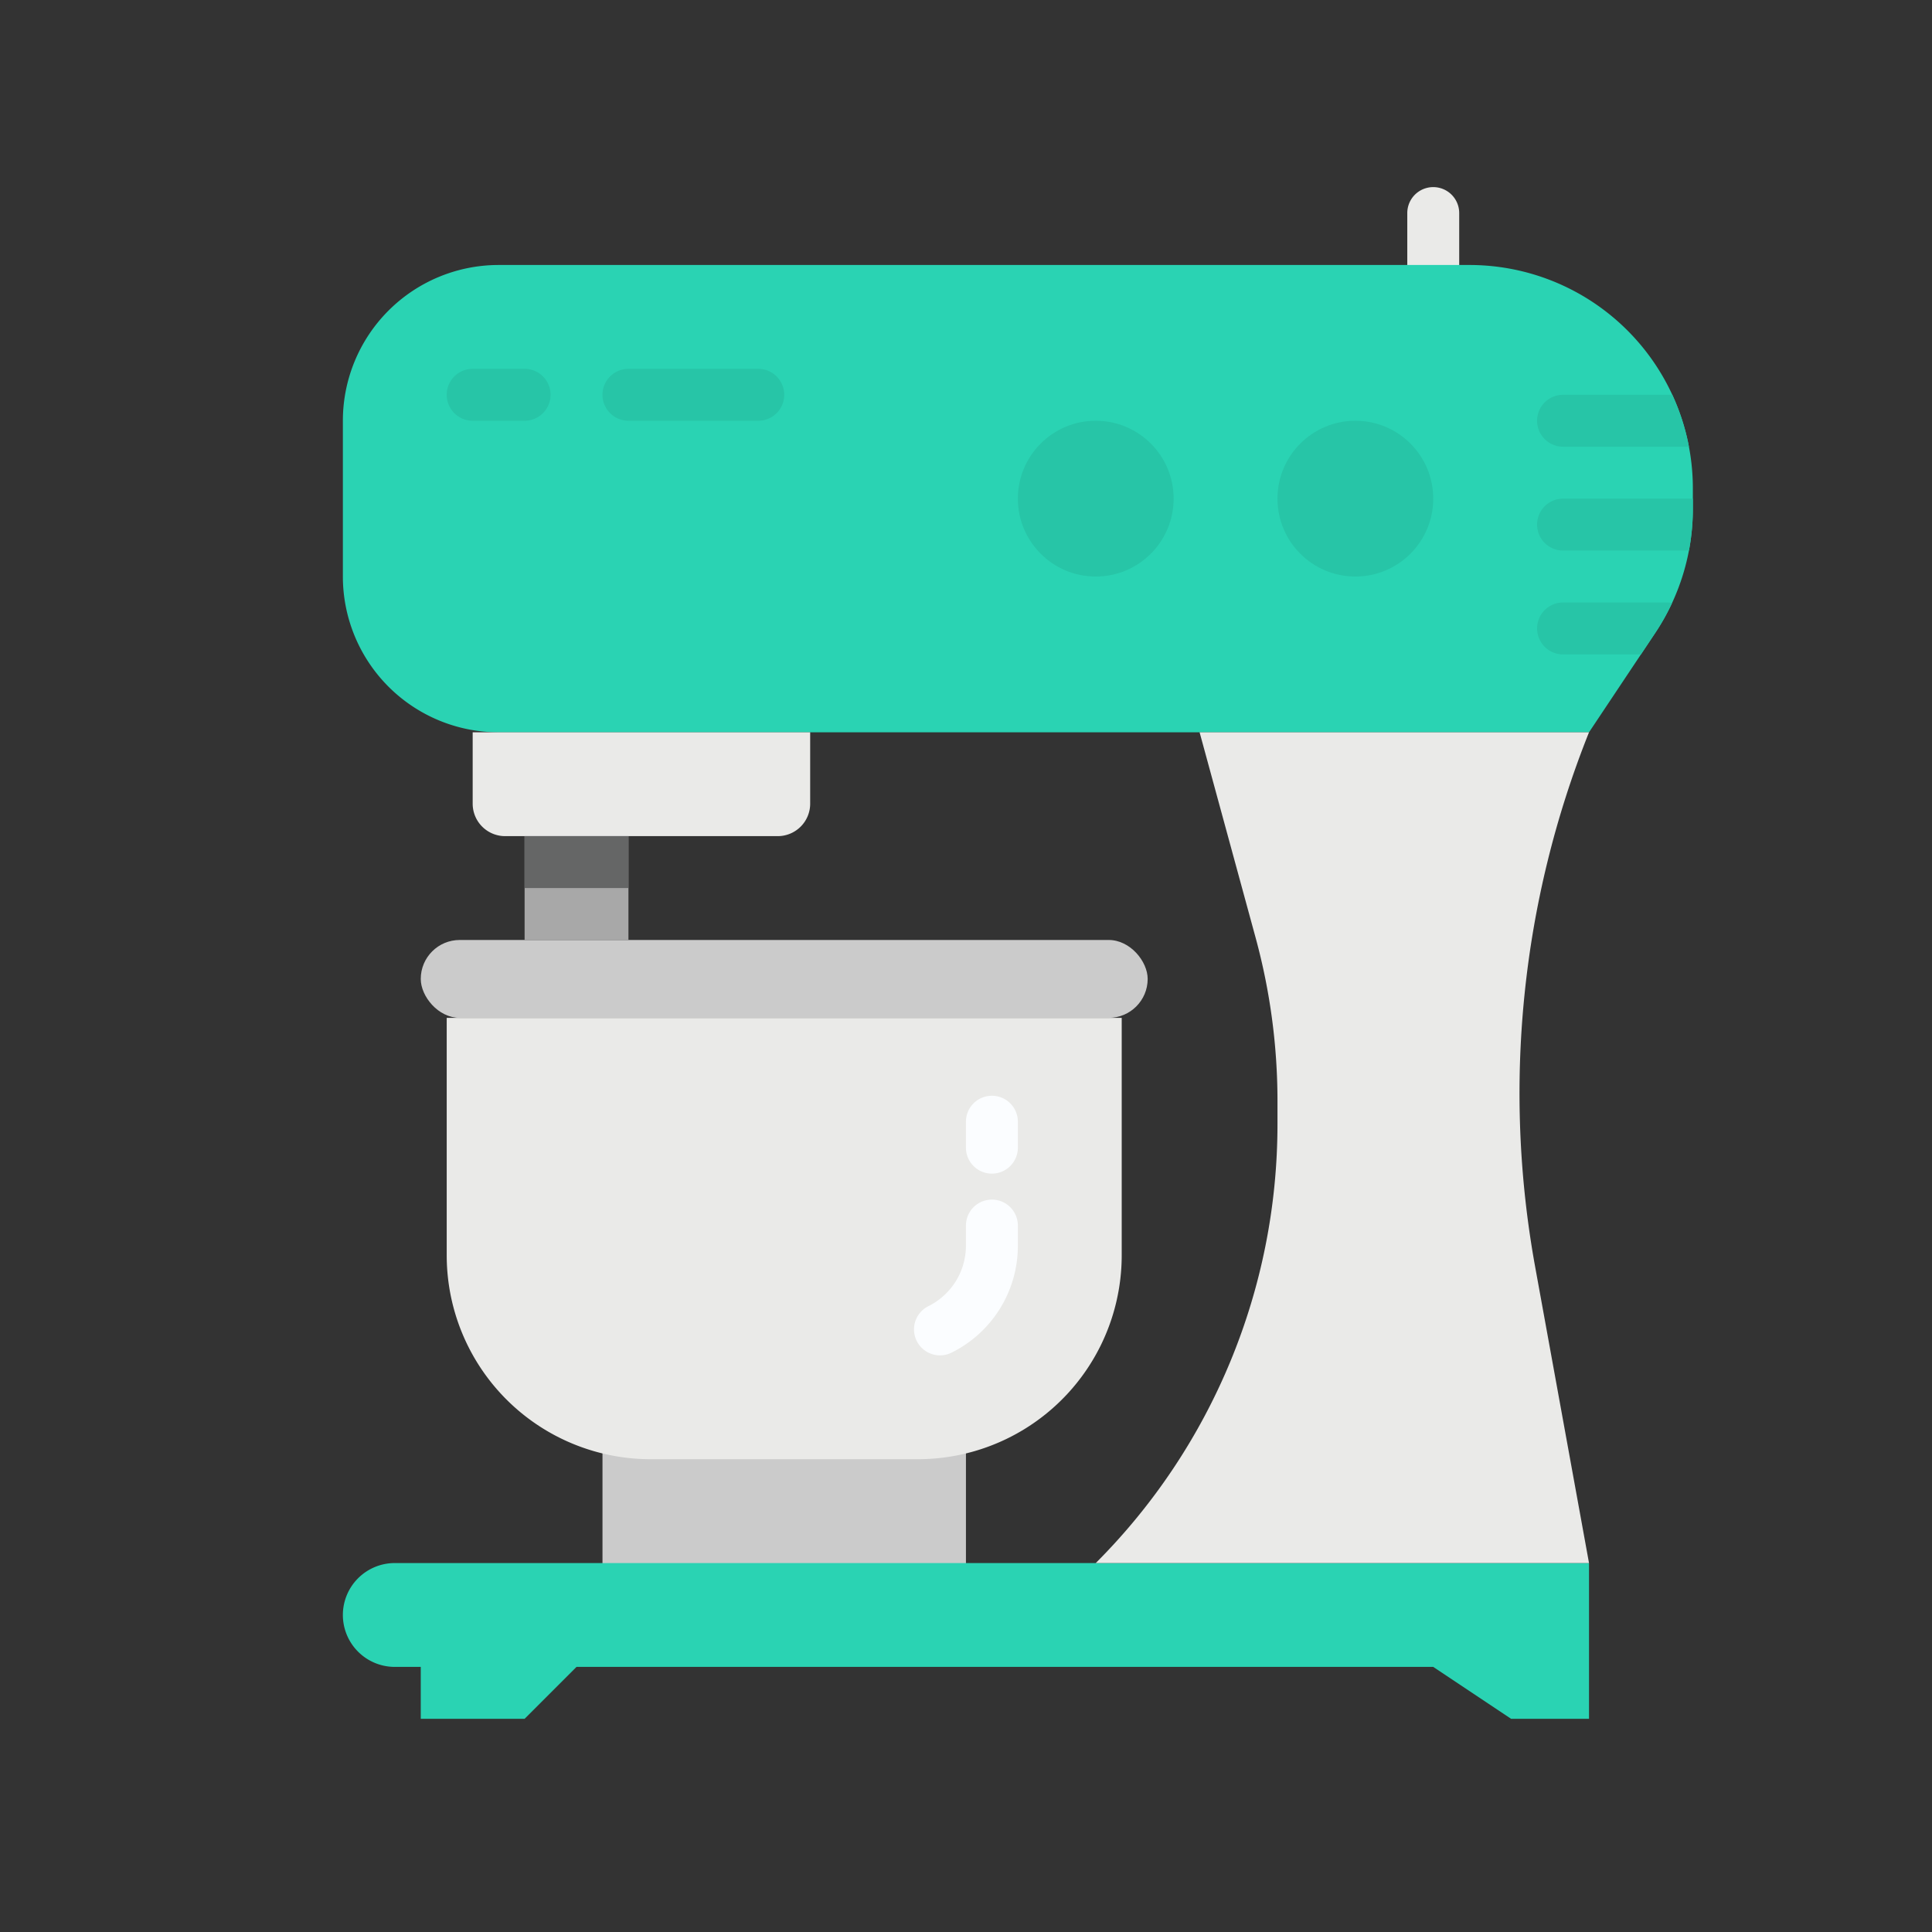 <?xml version="1.0"?>
<svg xmlns="http://www.w3.org/2000/svg" height="512px" viewBox="0 0 512 512" width="512px" class=""><rect x="0" y="0" width="512" height="512" fill="#333333" stroke="none"/><g transform="matrix(0.86, 0, 0, 0.86, 35.825, 35.825)"><g id="flat"><path d="m144 400h112v48h-112z" fill="#cbcbcb" data-original="#CBCBCB"/><path d="m400 48a8 8 0 0 1 -8-8v-16a8 8 0 0 1 16 0v16a8 8 0 0 1 -8 8z" fill="#eaeae8" data-original="#EAEAE8" class=""/><path d="m448 184h-336a48 48 0 0 1 -48-48v-48a48 48 0 0 1 48-48h299.156a68.846 68.846 0 0 1 57.282 30.656 68.848 68.848 0 0 1 11.562 38.188v6.312a68.848 68.848 0 0 1 -11.562 38.188z" fill="#2ad3b3" data-original="#2AD3B3" class=""/><path d="m241.167 408h-82.334a62.833 62.833 0 0 1 -56.2-34.733 62.838 62.838 0 0 1 -6.633-28.1v-73.167h208v73.167a62.838 62.838 0 0 1 -6.633 28.1 62.833 62.833 0 0 1 -56.2 34.733z" fill="#eaeae8" data-original="#EAEAE8" class=""/><path d="m104 184h104a0 0 0 0 1 0 0v22a10 10 0 0 1 -10 10h-84a10 10 0 0 1 -10-10v-22a0 0 0 0 1 0 0z" fill="#eaeae8" data-original="#EAEAE8" class=""/><path d="m448 488h-24l-24-16h-264l-16 16h-32v-16h-8a16 16 0 0 1 -16-16 16 16 0 0 1 16-16h368z" fill="#2ad3b3" data-original="#2AD3B3" class=""/><path d="m328 184 17.263 63.3a191.211 191.211 0 0 1 6.737 50.305v7.2a191.2 191.2 0 0 1 -56 135.195h152l-16.587-91.227a299.44 299.44 0 0 1 16.587-164.773z" fill="#eaeae8" data-original="#EAEAE8" class=""/><rect fill="#cbcbcb" height="24" rx="12" width="224" x="88" y="248" data-original="#CBCBCB"/><path d="m120 216h32v32h-32z" fill="#a8a8a8" data-original="#A8A8A8"/><path d="m120 216h32v16h-32z" fill="#656666" data-original="#656666"/><path d="m248.006 376a8 8 0 0 1 -3.584-15.157 20.833 20.833 0 0 0 11.578-18.732v-6.111a8 8 0 0 1 16 0v6.111a36.744 36.744 0 0 1 -20.422 33.044 7.97 7.97 0 0 1 -3.572.845z" fill="#fbfdff" data-original="#FBFDFF"/><path d="m264 320a8 8 0 0 1 -8-8v-8a8 8 0 0 1 16 0v8a8 8 0 0 1 -8 8z" fill="#fbfdff" data-original="#FBFDFF"/><g fill="#27c5a7"><circle cx="376" cy="112" r="24" data-original="#27C5A7" class="active-path" style="fill:#27C5A7"/><circle cx="296" cy="112" r="24" data-original="#27C5A7" class="active-path" style="fill:#27C5A7"/><path d="m120 88h-16a8 8 0 0 1 0-16h16a8 8 0 0 1 0 16z" data-original="#27C5A7" class="active-path" style="fill:#27C5A7"/><path d="m192 88h-40a8 8 0 0 1 0-16h40a8 8 0 0 1 0 16z" data-original="#27C5A7" class="active-path" style="fill:#27C5A7"/><path d="m478.79 96h-38.79a8 8 0 0 1 0-16h33.67a69.288 69.288 0 0 1 3.38 8.9 66.222 66.222 0 0 1 1.74 7.1z" data-original="#27C5A7" class="active-path" style="fill:#27C5A7"/><path d="m480 112v3.16a68.792 68.792 0 0 1 -1.21 12.84h-38.79a8 8 0 0 1 0-16z" data-original="#27C5A7" class="active-path" style="fill:#27C5A7"/><path d="m473.59 144.16a68.508 68.508 0 0 1 -5.15 9.18l-4.44 6.66h-24a8 8 0 0 1 0-16h32a7.523 7.523 0 0 1 1.59.16z" data-original="#27C5A7" class="active-path" style="fill:#27C5A7"/></g></g></g> </svg>
